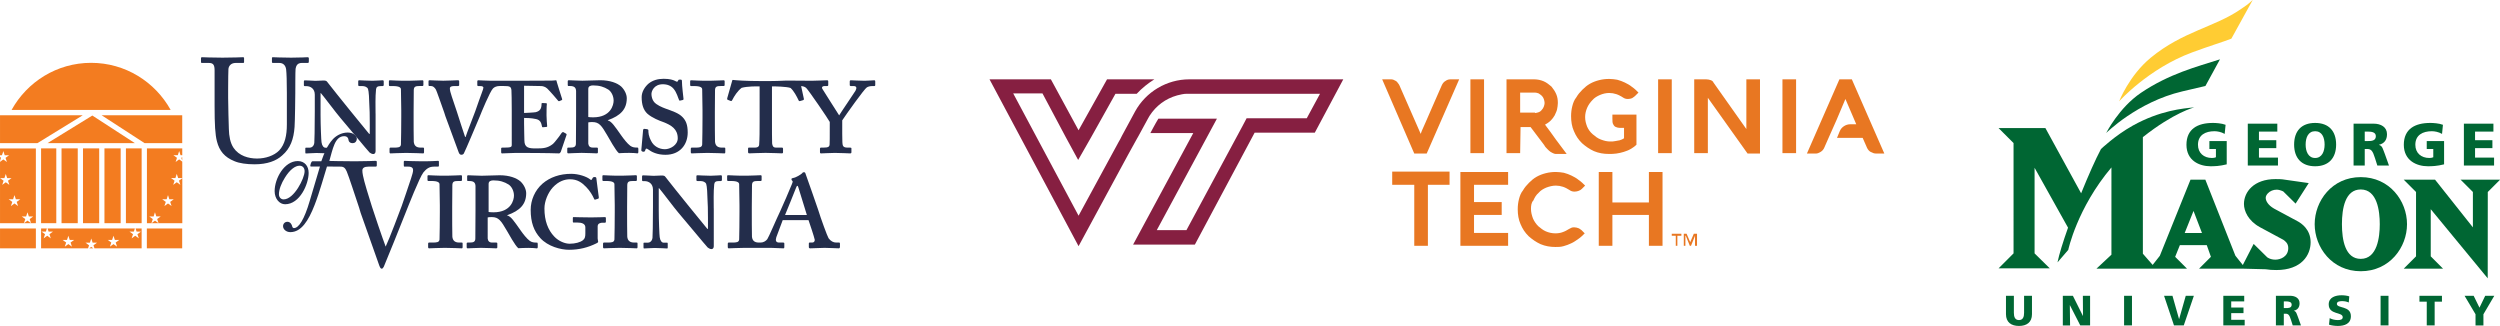 <?xml version="1.0" encoding="UTF-8" standalone="no"?>
<svg
   xml:space="preserve"
   height="81.261"
   viewBox="0 0 623.303 81.263"
   width="623.303"
   version="1.1"
   id="svg23"
   sodipodi:docname="schools.svg"
   inkscape:version="1.4.2 (f4327f4, 2025-05-13)"
   xmlns:inkscape="http://www.inkscape.org/namespaces/inkscape"
   xmlns:sodipodi="http://sodipodi.sourceforge.net/DTD/sodipodi-0.dtd"
   xmlns="http://www.w3.org/2000/svg"
   xmlns:svg="http://www.w3.org/2000/svg"><defs
     id="defs23" /><sodipodi:namedview
     id="namedview23"
     pagecolor="#ffffff"
     bordercolor="#000000"
     borderopacity="0.25"
     inkscape:showpageshadow="2"
     inkscape:pageopacity="0.0"
     inkscape:pagecheckerboard="0"
     inkscape:deskcolor="#d1d1d1"
     inkscape:zoom="0.72433118"
     inkscape:cx="420.38781"
     inkscape:cy="-100.09234"
     inkscape:window-width="1920"
     inkscape:window-height="1001"
     inkscape:window-x="-7"
     inkscape:window-y="-7"
     inkscape:window-maximized="1"
     inkscape:current-layer="svg23" /><g
     transform="matrix(0.521,0,0,-0.521,522.957,65.293)"
     id="g23"><g
       transform="matrix(1.666,0,0,1.666,-48.388,-31.529)"
       id="g22"><path
         d="m 104.66,43.271 c -8.283,0 -13.232,-6.872 -13.232,-13.515 0,-6.644 4.949,-13.517 13.232,-13.517 8.32,0 13.292,6.873 13.292,13.517 0,6.643 -4.972,13.515 -13.292,13.515 z m 5.465,-13.515 c 0,-3.722 -0.71,-9.966 -5.465,-9.966 -4.467,0 -5.404,5.42 -5.404,9.966 0,4.548 0.937,9.969 5.404,9.969 4.755,0 5.465,-6.246 5.465,-9.969"
         fill="#006633"
         id="path1" /><path
         d="m 144.42,42.54 h -11.086 l 3.54,-3.539 v -10.16 c -0.387,0.488 -10.872,13.699 -10.872,13.699 h -8.998 c 0,0 3.472,-3.474 3.537,-3.539 V 20.512 c -0.064,-0.065 -3.537,-3.541 -3.537,-3.541 h 11.3 c 0,0 -3.474,3.476 -3.538,3.541 V 34.06 c 0.388,-0.471 16.368,-19.86 16.368,-19.86 0,0 0.019,24.708 0.019,24.801 0.065,0.064 3.538,3.539 3.538,3.539 h -0.271"
         fill="#006633"
         id="path2" /><path
         d="m 67.496,83.041 6.139,11.124 C 72.176,92.798 71.442,92.368 70.088,91.439 62.666,86.344 53.531,85.132 44.353,77.582 38.126,72.459 35.252,65.034 35.252,65.034 c 0,0 8.357,9.387 20.995,14.069 5.098,1.889 8.653,2.926 11.249,3.938"
         fill="#ffcc33"
         id="path3" /><g
         fill="#006633"
         id="g21"><path
           d="M 64.223,77.105 C 57.571,74.984 49.648,72.965 41.53,67.487 35.207,63.22 31.535,55.94 31.535,55.94 c 0,0 8.915,8.916 21.875,11.959 2.608,0.612 4.797,1.123 6.631,1.549 l 4.182,7.657"
           id="path4" /><path
           d="m 86.429,30.644 -6.703,3.604 c -1.741,1.011 -2.362,2.241 -2.362,3.055 -0.023,0.387 0.209,0.887 0.609,1.312 0.629,0.67 1.556,1.054 2.546,1.054 0.519,0 1.13,-0.162 1.868,-0.497 0,-0.01 3.461,-3.412 3.461,-3.412 l 0.098,-0.098 3.77,5.895 -6.871,0.981 c -0.909,0.17 -1.965,0.17 -2.665,0.17 -6.229,0 -9.067,-3.708 -9.067,-7.152 0,-2.018 1.214,-4.834 4.62,-6.686 10e-4,0 6.704,-3.607 6.704,-3.607 0.584,-0.425 1.404,-1.019 1.404,-2.378 0,-2.438 -2.223,-3.324 -3.717,-3.324 -0.87,0 -1.644,0.222 -2.302,0.658 0,0.003 -3.813,3.76 -3.813,3.76 l -0.11,0.108 -3.113,-6.064 -2.135,2.678 c 0,0.014 -8.6,21.767 -8.6,21.767 L 60.023,42.54 H 55.761 L 46.948,20.674 c -0.003,0.001 -1.242,-1.576 -2.062,-2.619 l -2.809,3.219 V 54.759 C 51.037,61.86 56.829,63.301 56.815,63.3 53.63,63.012 46.978,62.413 39.2,58.08 34.082,55.23 30.043,51.333 30.043,51.333 l -0.009,-0.026 -0.006,0.007 C 28.51,48.463 26.403,43.72 24.341,38.624 L 14.08,57.356 H 0.629 l 4.3,-4.303 V 21.367 l -4.3,-4.301 H 15.341 L 10.97,21.367 V 45.95 l 9.612,-17.2 C 19.148,24.708 18.02,21.097 17.55,18.776 l 3.092,3.592 c 0,0 2.51,11.955 12.403,23.688 V 20.987 l -4.302,-4.014 h 15.294 l -10e-4,-0.002 h 10.722 c 0,0 -3.305,3.305 -3.407,3.406 0.052,0.13 1.297,3.222 1.351,3.354 h 7.73 c 0.049,-0.14 1.144,-3.225 1.189,-3.351 -0.097,-0.098 -3.408,-3.409 -3.408,-3.409 h 12.74 c 1.787,-0.046 6.401,-0.165 6.406,-0.166 0.915,-0.152 1.911,-0.226 3.044,-0.226 7.278,0 9.859,4.308 9.859,7.997 0,3.691 -2.681,5.473 -3.833,6.068 z m -32.34,-3.42 c 0.113,0.283 2.344,5.855 2.536,6.336 0.186,-0.483 2.32,-6.056 2.428,-6.336 h -4.964"
           id="path5" /><path
           d="m 66.164,46.941 c -2.035,-0.517 -3.551,-0.551 -4.655,-0.551 -3.206,0 -6.912,1.62 -6.912,6.171 0,4.534 3.189,6.275 7.602,6.275 0.793,0 2.465,-0.086 3.637,-0.534 l -0.258,-2.62 c -1,0.586 -2.172,0.775 -2.931,0.775 -2.603,0 -4.741,-1.086 -4.741,-3.896 0,-2.361 1.673,-3.792 4.017,-3.792 0.431,0 0.845,0.069 1.138,0.207 v 2.378 h -1.879 v 2.276 h 4.982 v -6.689"
           id="path6" /><path
           d="m 72.214,58.629 h 8.481 v -2.275 h -5.274 v -2.482 h 4.981 v -2.276 h -4.981 v -2.724 h 5.465 v -2.275 h -8.672 v 12.032"
           id="path7" /><path
           d="m 91.556,58.836 c 3.965,0 6.033,-2.361 6.033,-6.223 0,-3.827 -2.103,-6.223 -6.033,-6.223 -3.931,0 -6.033,2.396 -6.033,6.223 0,3.862 2.068,6.223 6.033,6.223 z m 0,-10.067 c 1.948,0 2.723,1.861 2.723,3.844 0,2.086 -0.775,3.844 -2.723,3.844 -1.949,0 -2.724,-1.758 -2.724,-3.844 0,-1.983 0.775,-3.844 2.724,-3.844"
           id="path8" /><path
           d="m 102.6,58.629 h 5.724 c 2.138,0 3.878,-0.965 3.878,-3.034 0,-1.603 -0.758,-2.672 -2.309,-3.034 v -0.034 c 1.034,-0.276 1.103,-1.19 1.707,-2.655 l 1.171,-3.275 h -3.344 l -0.69,2.172 c -0.654,2.068 -1.068,2.585 -2.258,2.585 h -0.672 V 46.597 H 102.6 Z m 3.207,-4.999 h 0.844 c 1.035,0 2.345,0.035 2.345,1.396 0,1.121 -1.12,1.328 -2.345,1.328 h -0.844 V 53.63"
           id="path9" /><path
           d="m 128.6,46.941 c -2.035,-0.517 -3.552,-0.551 -4.656,-0.551 -3.206,0 -6.912,1.62 -6.912,6.171 0,4.534 3.19,6.275 7.603,6.275 0.793,0 2.465,-0.086 3.636,-0.534 l -0.258,-2.62 c -0.999,0.586 -2.172,0.775 -2.931,0.775 -2.603,0 -4.74,-1.086 -4.74,-3.896 0,-2.361 1.672,-3.792 4.016,-3.792 0.431,0 0.845,0.069 1.138,0.207 v 2.378 h -1.879 v 2.276 h 4.983 v -6.689"
           id="path10" /><path
           d="m 134.29,58.629 h 8.481 v -2.275 h -5.275 v -2.482 h 4.983 v -2.276 h -4.983 v -2.724 h 5.465 v -2.275 h -8.671 v 12.032"
           id="path11" /><path
           d="m 10.222,3.903 c 0,-2.331 -1.513,-3.38 -3.734,-3.38 -2.221,0 -3.734,1.049 -3.734,3.38 v 5.284 h 2.27 V 4.281 c 0,-1.122 0.305,-2.074 1.464,-2.074 1.16,0 1.465,0.952 1.465,2.074 v 4.906 h 2.269 V 3.903"
           id="path12" /><path
           d="m 19.082,9.187 h 2.892 l 2.879,-5.784 h 0.024 l -0.036,5.784 h 2.075 V 0.669 H 24.097 L 21.119,6.49 h -0.024 l 0.073,-5.821 h -2.086 v 8.518"
           id="path13" /><path
           d="m 36.678,9.187 h 2.27 V 0.669 h -2.27 z"
           id="path14" /><path
           d="m 48.161,9.187 h 2.416 L 52.468,2.5 h 0.025 l 1.904,6.687 h 2.33 L 53.823,0.669 h -2.807 l -2.855,8.518"
           id="path15" /><path
           d="m 65.184,9.187 h 6.004 V 7.576 H 67.453 V 5.819 H 70.98 V 4.208 H 67.453 V 2.28 h 3.868 V 0.669 h -6.137 v 8.518"
           id="path16" /><path
           d="m 80.291,9.187 h 4.051 c 1.514,0 2.746,-0.684 2.746,-2.148 0,-1.135 -0.537,-1.891 -1.636,-2.147 V 4.867 C 86.185,4.672 86.233,4.025 86.66,2.988 L 87.49,0.669 H 85.123 L 84.635,2.207 C 84.171,3.671 83.878,4.038 83.036,4.038 H 82.561 V 0.669 h -2.27 z m 2.27,-3.539 h 0.597 c 0.733,0 1.659,0.024 1.659,0.989 0,0.793 -0.793,0.939 -1.659,0.939 H 82.561 V 5.648"
           id="path17" /><path
           d="m 95.739,2.769 c 0.586,-0.318 1.404,-0.562 2.343,-0.562 0.72,0 1.403,0.147 1.403,0.83 0,1.586 -4.026,0.586 -4.026,3.685 0,2.05 2.001,2.612 3.709,2.612 0.818,0 1.623,-0.123 2.197,-0.318 l -0.146,-1.757 c -0.586,0.268 -1.245,0.39 -1.892,0.39 -0.574,0 -1.525,-0.048 -1.525,-0.793 0,-1.378 4.026,-0.451 4.026,-3.526 0,-2.209 -1.854,-2.807 -3.746,-2.807 -0.793,0 -1.781,0.122 -2.538,0.366 l 0.195,1.88"
           id="path18" /><path
           d="m 110.36,9.187 h 2.27 V 0.669 h -2.27 z"
           id="path19" /><path
           d="m 123.62,7.503 h -2.1 v 1.684 h 6.468 V 7.503 H 125.89 V 0.669 h -2.27 v 6.834"
           id="path20" /><path
           d="m 137.63,3.879 -3.149,5.308 h 2.612 l 1.672,-3.417 1.647,3.417 h 2.611 l -3.124,-5.308 v -3.21 h -2.269 v 3.21"
           id="path21" /></g></g></g><g
     id="g2"
     transform="matrix(1,0,0,1,-0.004,14.266)">
	<g
   id="XMLID_1_">
		<rect
   id="XMLID_2_"
   x="31.39"
   y="22.73"
   class="st0"
   width="3.92"
   height="18.65"
   style="fill:#f37c20" />
		<rect
   id="XMLID_3_"
   x="10.24"
   y="22.73"
   class="st0"
   width="3.79"
   height="18.65"
   style="fill:#f37c20" />
		<rect
   id="XMLID_4_"
   x="15.34"
   y="22.73"
   class="st0"
   width="4.04"
   height="18.65"
   style="fill:#f37c20" />
		<rect
   id="XMLID_5_"
   x="20.69"
   y="22.73"
   class="st0"
   width="4.04"
   height="18.65"
   style="fill:#f37c20" />
		<rect
   id="XMLID_6_"
   x="26.04"
   y="22.73"
   class="st0"
   width="4.04"
   height="18.65"
   style="fill:#f37c20" />
		<polygon
   id="XMLID_7_"
   class="st0"
   points="23.02,14.54 33.62,21.42 11.84,21.42 "
   style="fill:#f37c20" />
		<polygon
   id="XMLID_8_"
   class="st0"
   points="0,14.47 20.63,14.47 9.33,21.42 0,21.42 "
   style="fill:#f37c20" />
		<polygon
   id="XMLID_9_"
   class="st0"
   points="45.43,21.42 36.04,21.42 25.33,14.47 45.43,14.47 "
   style="fill:#f37c20" />
		<path
   id="XMLID_10_"
   class="st0"
   d="M 42.55,13.15 H 2.88 C 6.76,6.14 14.19,1.4 22.71,1.4 c 8.53,0 15.95,4.74 19.84,11.75 z"
   style="fill:#f37c20" />
		<path
   id="XMLID_11_"
   class="st1"
   d="M 3.06,36.07 2.72,37.11 3.61,36.46 4.5,37.11 4.16,36.07 5.05,35.42 H 3.95 L 3.6,34.38 3.26,35.42 H 2.16 Z M 0,30.14 0.89,30.79 0.55,31.83 1.44,31.18 2.33,31.83 1.99,30.79 2.88,30.14 H 1.78 L 1.44,29.1 1.1,30.14 Z M 8.94,41.38 H 7.74 L 7.4,40.35 8.29,39.7 H 7.19 L 6.85,38.66 6.51,39.7 H 5.41 L 6.3,40.35 5.96,41.39 H 0 V 30.14 26.09 L 0.83,25.48 1.72,26.13 1.38,25.09 2.27,24.44 H 1.17 L 0.83,23.4 0.68,23.88 0.47,24.45 H 0 v -1.7 h 8.94 z m -1.21,0 H 5.97 L 6.85,40.74 Z M 0,25.95 v -1.08 l 0.26,0.19 -0.19,0.58 z"
   style="clip-rule:evenodd;fill:#f37c20;fill-rule:evenodd" />
		<rect
   id="XMLID_17_"
   y="42.7"
   class="st1"
   width="8.94"
   height="4.95"
   x="0"
   style="clip-rule:evenodd;fill:#f37c20;fill-rule:evenodd" />
		<rect
   id="XMLID_18_"
   x="36.61"
   y="42.7"
   class="st1"
   width="8.81"
   height="4.95"
   style="clip-rule:evenodd;fill:#f37c20;fill-rule:evenodd" />
		<path
   id="XMLID_19_"
   class="st1"
   d="m 28.84,46.2 0.89,-0.65 h -1.1 l -0.34,-1.04 -0.34,1.04 h -1.1 l 0.89,0.65 -0.34,1.04 0.89,-0.65 0.89,0.65 z m -6.64,0.69 -0.25,0.76 H 10.24 V 42.7 h 1.44 l -0.25,0.77 h -1.1 l 0.89,0.65 -0.34,1.04 0.89,-0.65 0.89,0.65 -0.34,-1.04 0.89,-0.65 h -1.1 L 11.86,42.7 h 21.76 l -0.25,0.77 h -1.1 l 0.89,0.65 -0.34,1.04 0.89,-0.65 0.89,0.65 -0.34,-1.04 0.89,-0.65 h -1.1 L 33.8,42.7 h 1.51 v 4.95 H 23.55 l -0.25,-0.76 0.89,-0.65 h -1.1 l -0.34,-1.04 -0.34,1.04 h -1.1 z m -5.71,-0.69 -0.34,1.04 0.89,-0.65 0.89,0.65 -0.34,-1.04 0.89,-0.65 h -1.1 l -0.34,-1.04 -0.34,1.04 h -1.1 z m 6.76,1.45 h -1.01 l 0.5,-0.36 z"
   style="clip-rule:evenodd;fill:#f37c20;fill-rule:evenodd" />
		<path
   id="XMLID_24_"
   class="st1"
   d="m 42.43,36.07 0.89,-0.65 h -1.1 l -0.34,-1.04 -0.34,1.04 h -1.1 l 0.89,0.65 -0.34,1.04 0.89,-0.65 0.89,0.65 z m -2.91,5.31 -0.34,-1.04 0.89,-0.65 h -1.1 L 38.63,38.65 38.3,39.7 h -1.1 l 0.89,0.65 -0.34,1.04 0.89,-0.64 z m 5.91,0 h -5.9 -1.76 -1.14 V 22.73 h 8.81 v 1.7 h -0.43 l -0.34,-1.04 -0.34,1.04 h -1.1 l 0.89,0.65 -0.34,1.04 0.89,-0.65 0.77,0.56 v 4.1 h -1.03 l -0.34,-1.04 -0.34,1.04 h -1.1 l 0.89,0.65 -0.34,1.04 0.89,-0.65 0.89,0.65 -0.34,-1.04 0.83,-0.6 v 11.2 z m 0,-16.46 v 0.86 L 45.2,25.09 Z"
   style="clip-rule:evenodd;fill:#f37c20;fill-rule:evenodd" />
	</g>
	<g
   id="g1">
		<path
   id="XMLID_132_"
   class="st2"
   d="m 63.43,26.7 c 3.2,0 5.44,-0.85 6.92,-2.21 2.06,-1.77 2.87,-4.08 3.09,-7.1 0.11,-1.43 0.18,-7.87 0.18,-8.39 0,-0.51 0,-5.74 0.07,-6.11 0.11,-0.44 0.22,-1.47 1.58,-1.47 h 1.51 C 76.96,1.42 77,1.27 77,1.05 V 0.26 C 77,0.15 76.96,0 76.63,0 76.3,0 75.12,0.11 72.58,0.11 70.12,0.11 68.43,0 68.06,0 67.84,0 67.8,0.07 67.8,0.26 v 0.88 c 0,0.18 0.04,0.29 0.26,0.29 h 1.62 c 0.96,0 1.54,0.66 1.66,1.62 0.11,0.92 0.18,3.05 0.18,5.85 v 7.87 c 0,2.72 -0.48,4.93 -1.91,6.47 -1.29,1.32 -3.42,2.02 -5.52,2.02 -2.13,0 -4.49,-0.66 -5.85,-2.65 -0.85,-1.25 -1.14,-2.98 -1.18,-4.67 -0.04,-1.18 -0.18,-5.85 -0.18,-7.8 V 7.72 c 0,-1.88 0.04,-4.45 0.07,-4.78 0.07,-0.81 0.7,-1.51 1.77,-1.51 h 1.84 c 0.26,0 0.29,-0.07 0.29,-0.26 V 0.22 C 60.85,0.07 60.81,0 60.52,0 60.12,0 58.35,0.11 55.48,0.11 52.61,0.11 50.81,0 50.44,0 50.15,0 50.11,0.07 50.11,0.29 V 1.1 c 0,0.26 0.04,0.33 0.26,0.33 h 1.73 c 1.14,0 1.4,0.59 1.4,1.88 v 8.75 c 0,4.82 0.15,7.28 0.59,8.94 0.59,2.32 1.88,3.94 4.38,4.93 1.21,0.52 3.04,0.77 4.96,0.77 z"
   style="clip-rule:evenodd;fill:#232d4b;fill-rule:evenodd" />
		<path
   id="XMLID_131_"
   class="st2"
   d="m 93.63,14.02 c 0,-1.64 -0.08,-4.16 0.12,-5.99 0.08,-0.56 0.28,-0.84 1.28,-0.84 h 0.4 c 0.16,0 0.24,-0.12 0.24,-0.28 V 6.07 c 0,-0.24 -0.08,-0.32 -0.28,-0.32 -0.28,0 -1.68,0.12 -2.52,0.12 -1.28,0 -3,-0.12 -3.28,-0.12 -0.2,0 -0.28,0.08 -0.28,0.2 v 0.96 c 0,0.2 0.08,0.28 0.28,0.28 h 0.68 c 0.68,0 1.28,0.24 1.48,0.72 0.2,0.48 0.32,2.8 0.32,3.76 0.08,1.28 0.12,2.52 0.12,4.8 v 2.64 h -0.16 c -0.48,-0.52 -4.2,-5.2 -4.92,-6.03 -0.84,-1 -5.44,-6.79 -5.55,-6.95 -0.16,-0.24 -0.4,-0.32 -0.96,-0.32 -0.48,0 -1.32,0.08 -1.96,0.08 -0.44,0 -1.08,-0.04 -1.6,-0.08 -0.52,0 -0.96,-0.04 -1.04,-0.04 -0.16,0 -0.24,0.12 -0.24,0.24 v 0.96 c 0,0.16 0.08,0.24 0.24,0.24 h 0.36 c 1.12,0 2.12,0.68 2.12,2.12 v 4.2 c 0,4.52 -0.08,7.35 -0.12,7.83 -0.12,0.92 -0.76,1.2 -1.16,1.2 h -0.92 c -0.12,0 -0.16,0.04 -0.16,0.12 v 1.04 c 0,0.2 0.04,0.28 0.12,0.28 0.32,0 2.12,-0.12 2.68,-0.12 1.16,0 2.76,0.12 3.04,0.12 0.2,0 0.2,-0.08 0.2,-0.24 V 22.8 c 0,-0.16 0,-0.24 -0.2,-0.24 h -0.84 c -0.4,0 -0.84,-0.44 -0.96,-1.36 -0.08,-0.36 -0.24,-4.36 -0.24,-6.75 V 8.95 H 80 c 0.64,0.72 3.88,5.04 4.84,6.15 0.44,0.52 2.16,2.56 4,4.76 1.64,1.96 3,3.6 3.28,3.88 0.16,0.12 0.56,0.4 0.92,0.4 0.48,0 0.6,-0.4 0.6,-0.76 v -9.36 z"
   style="clip-rule:evenodd;fill:#232d4b;fill-rule:evenodd" />
		<path
   id="XMLID_130_"
   class="st2"
   d="m 103.12,13.62 c 0,-0.28 0.04,-5.04 0.04,-5.44 0.04,-0.84 0.4,-1 1.48,-1 h 0.68 c 0.2,0 0.24,-0.12 0.24,-0.28 V 5.95 c 0,-0.12 -0.08,-0.2 -0.24,-0.2 -0.32,0 -2.36,0.12 -3.52,0.12 -1.88,0.04 -4.36,-0.12 -4.6,-0.12 -0.16,0 -0.24,0.08 -0.24,0.24 v 0.92 c 0,0.16 0.04,0.28 0.24,0.28 h 0.72 c 1.68,0 2.04,0.4 2.04,0.84 0,0.56 0.08,4.56 0.08,5.2 v 1.76 c 0,1.36 -0.04,6.43 -0.08,6.79 -0.08,0.72 -0.72,0.76 -1.72,0.76 h -0.88 c -0.16,0 -0.24,0.12 -0.24,0.24 v 0.88 c 0,0.2 0.08,0.32 0.24,0.32 0.24,0 2.56,-0.12 3.92,-0.12 1.8,0 3.88,0.12 4.2,0.12 0.2,0 0.24,-0.12 0.24,-0.28 v -0.96 c 0,-0.12 -0.04,-0.2 -0.24,-0.2 h -0.6 c -1.16,0 -1.64,-0.56 -1.72,-1.48 -0.04,-0.6 -0.04,-5.2 -0.04,-5.44 z"
   style="clip-rule:evenodd;fill:#232d4b;fill-rule:evenodd" />
		<path
   id="XMLID_127_"
   class="st2"
   d="m 143.63,14.74 c -0.04,2.44 0,4.8 -0.04,6.75 0,0.88 -0.48,1.04 -1.44,1.04 h -0.48 c -0.16,0 -0.24,0.08 -0.24,0.2 v 0.92 c 0,0.2 0.08,0.32 0.24,0.32 0.28,0 2.32,-0.12 3.32,-0.12 1.32,0 3.48,0.12 3.76,0.12 0.24,0 0.32,-0.08 0.32,-0.28 v -0.96 c 0,-0.12 -0.08,-0.2 -0.24,-0.2 h -1.04 c -0.8,0 -1.04,-0.44 -1.12,-1 v -4.32 -0.96 c 0.28,-0.08 0.64,-0.08 1.04,-0.08 1.68,0 2.28,0.88 3.72,3.36 0.36,0.6 2.12,3.84 2.88,4.4 0.68,-0.04 1.64,-0.08 2.56,-0.08 0.4,0 0.88,0.04 1.24,0.04 0.4,0.04 0.72,0.08 0.8,0.08 0.16,0 0.24,-0.12 0.24,-0.28 v -0.8 c 0,-0.24 -0.04,-0.36 -0.2,-0.36 -0.72,0 -1.24,-0.04 -1.8,-0.44 -0.76,-0.56 -1.68,-1.76 -2.24,-2.56 -1.64,-2.32 -2.44,-3.56 -3.36,-3.76 V 15.7 c 3.16,-1.12 4.72,-2.72 4.72,-5.48 0,-0.92 -0.52,-2.08 -1.4,-2.92 -1,-0.88 -2.8,-1.56 -5.2,-1.56 -0.52,0 -4,0.12 -4.48,0.12 -0.72,0 -3.2,-0.12 -3.4,-0.12 -0.16,0 -0.24,0.08 -0.24,0.2 V 6.9 c 0,0.16 0.04,0.28 0.16,0.28 h 0.4 c 1.12,0 1.48,0.44 1.52,1.24 v 3.84 z m 3.04,-6.83 c 0,-0.72 0.6,-0.88 1.2,-0.88 1.6,0 2.72,0.36 3.8,1.04 0.72,0.48 1.32,1.56 1.32,2.76 0,1.04 -0.68,4.16 -5.12,4.16 -0.52,0 -0.92,-0.04 -1.2,-0.08 z"
   style="clip-rule:evenodd;fill:#232d4b;fill-rule:evenodd" />
		<path
   id="XMLID_126_"
   class="st2"
   d="m 165.91,24.33 c 3.64,0 5.55,-2.56 5.55,-5.55 0,-2 -0.48,-3 -1.28,-3.84 -1,-1.04 -2.48,-1.48 -4.32,-2.16 -0.76,-0.28 -2.2,-0.88 -2.8,-1.64 -0.44,-0.52 -0.64,-1.36 -0.64,-1.96 0,-0.72 0.64,-2.44 2.84,-2.44 1.16,0 2.04,0.4 2.64,1.08 0.84,0.96 1.16,2.36 1.4,2.84 0.04,0.12 0.12,0.2 0.24,0.16 l 0.72,-0.16 c 0.12,-0.04 0.16,-0.12 0.16,-0.24 -0.04,-0.56 -0.4,-3.16 -0.4,-4.48 0,-0.2 -0.04,-0.36 -0.36,-0.36 -0.32,0 -0.44,0 -0.52,0.12 l -0.16,0.28 c -0.08,0.2 -0.28,0.16 -0.68,-0.08 -0.48,-0.24 -1.32,-0.52 -2.84,-0.52 -1.44,0 -2.72,0.36 -3.76,1.2 -0.88,0.76 -1.72,2 -1.72,3.36 0,1.96 0.48,3.24 1.4,4.12 1.2,1.08 3.12,1.8 3.92,2.08 2.12,0.8 3.68,1.8 3.68,4.08 0,1.72 -1.92,2.72 -3.2,2.72 -1.48,0 -2.8,-0.8 -3.4,-2 -0.72,-1.32 -0.72,-2.16 -0.72,-2.72 0,-0.16 -0.16,-0.24 -0.32,-0.28 l -0.72,-0.08 c -0.16,0 -0.24,0.12 -0.28,0.28 -0.04,0.64 -0.32,3.84 -0.44,4.96 -0.04,0.2 0.08,0.36 0.32,0.44 0.32,0.08 0.52,0 0.6,-0.2 l 0.12,-0.32 c 0.08,-0.32 0.32,-0.28 0.6,-0.08 0.93,0.71 2.33,1.39 4.37,1.39 z"
   style="clip-rule:evenodd;fill:#232d4b;fill-rule:evenodd" />
		<path
   id="XMLID_125_"
   class="st2"
   d="m 178.23,13.62 c 0,-0.28 0.04,-5.04 0.04,-5.44 0.04,-0.84 0.4,-1 1.48,-1 h 0.68 c 0.2,0 0.24,-0.12 0.24,-0.28 V 5.95 c 0,-0.12 -0.08,-0.2 -0.24,-0.2 -0.32,0 -2.36,0.12 -3.52,0.12 -1.88,0.04 -4.36,-0.12 -4.6,-0.12 -0.16,0 -0.24,0.08 -0.24,0.24 v 0.92 c 0,0.16 0.04,0.28 0.24,0.28 h 0.72 c 1.68,0 2.04,0.4 2.04,0.84 0,0.56 0.08,4.56 0.08,5.2 v 1.76 c 0,1.36 -0.04,6.43 -0.08,6.79 -0.08,0.72 -0.72,0.76 -1.72,0.76 h -0.88 c -0.16,0 -0.24,0.12 -0.24,0.24 v 0.88 c 0,0.2 0.08,0.32 0.24,0.32 0.24,0 2.56,-0.12 3.92,-0.12 1.8,0 3.88,0.12 4.2,0.12 0.2,0 0.24,-0.12 0.24,-0.28 v -0.96 c 0,-0.12 -0.04,-0.2 -0.24,-0.2 h -0.6 c -1.16,0 -1.64,-0.56 -1.72,-1.48 -0.04,-0.6 -0.04,-5.2 -0.04,-5.44 z"
   style="clip-rule:evenodd;fill:#232d4b;fill-rule:evenodd" />
		<path
   id="XMLID_122_"
   class="st2"
   d="m 71.08,36.66 c 3.67,0 5.87,-5.03 5.87,-7.81 0,-1.72 -1.01,-2.96 -2.71,-2.96 -3.36,0 -5.77,4.32 -5.77,7.51 0.01,1.92 1.22,3.26 2.61,3.26 z M 70.7,35.45 c -0.61,0 -1.16,-0.48 -1.16,-1.29 0,-1.19 0.61,-2.73 1.47,-4.1 1.26,-2.05 2.6,-3.01 3.67,-3.01 0.83,0 1.29,0.63 1.26,1.42 0,1.67 -2.61,6.98 -5.24,6.98 z"
   style="clip-rule:evenodd;fill:#232d4b;fill-rule:evenodd" />
		<path
   id="XMLID_121_"
   class="st2"
   d="m 112.74,37.3 c 0,-0.28 0.04,-5.04 0.04,-5.44 0.04,-0.84 0.4,-1 1.48,-1 h 0.68 c 0.2,0 0.24,-0.12 0.24,-0.28 v -0.96 c 0,-0.12 -0.08,-0.2 -0.24,-0.2 -0.32,0 -2.36,0.12 -3.52,0.12 -1.88,0.04 -4.36,-0.12 -4.6,-0.12 -0.16,0 -0.24,0.08 -0.24,0.24 v 0.92 c 0,0.16 0.04,0.28 0.24,0.28 h 0.72 c 1.68,0 2.04,0.4 2.04,0.84 0,0.56 0.08,4.56 0.08,5.2 v 1.76 c 0,1.36 -0.04,6.43 -0.08,6.79 -0.08,0.72 -0.72,0.76 -1.72,0.76 h -0.88 c -0.16,0 -0.24,0.12 -0.24,0.24 v 0.88 c 0,0.2 0.08,0.32 0.24,0.32 0.24,0 2.56,-0.12 3.92,-0.12 1.8,0 3.88,0.12 4.2,0.12 0.2,0 0.24,-0.12 0.24,-0.28 v -0.96 c 0,-0.12 -0.04,-0.2 -0.24,-0.2 h -0.6 c -1.16,0 -1.64,-0.56 -1.72,-1.48 -0.04,-0.6 -0.04,-5.2 -0.04,-5.43 z"
   style="clip-rule:evenodd;fill:#232d4b;fill-rule:evenodd" />
		<path
   id="XMLID_115_"
   class="st2"
   d="m 118.55,38.42 c -0.04,2.44 0,4.8 -0.04,6.75 0,0.88 -0.48,1.04 -1.44,1.04 h -0.48 c -0.16,0 -0.24,0.08 -0.24,0.2 v 0.92 c 0,0.2 0.08,0.32 0.24,0.32 0.28,0 2.32,-0.12 3.32,-0.12 1.32,0 3.48,0.12 3.76,0.12 0.24,0 0.32,-0.08 0.32,-0.28 v -0.96 c 0,-0.12 -0.08,-0.2 -0.24,-0.2 h -1.04 c -0.8,0 -1.04,-0.44 -1.12,-1 V 40.9 39.94 c 0.28,-0.08 0.64,-0.08 1.04,-0.08 1.68,0 2.28,0.88 3.72,3.36 0.36,0.6 2.12,3.84 2.88,4.4 0.68,-0.04 1.64,-0.08 2.56,-0.08 0.4,0 0.88,0.04 1.24,0.04 0.4,0.04 0.72,0.08 0.8,0.08 0.16,0 0.24,-0.12 0.24,-0.28 v -0.8 c 0,-0.24 -0.04,-0.36 -0.2,-0.36 -0.72,0 -1.24,-0.04 -1.8,-0.44 -0.76,-0.56 -1.68,-1.76 -2.24,-2.56 -1.64,-2.32 -2.44,-3.56 -3.36,-3.76 v -0.08 c 3.16,-1.12 4.72,-2.72 4.72,-5.47 0,-0.92 -0.52,-2.08 -1.4,-2.92 -1,-0.88 -2.8,-1.56 -5.2,-1.56 -0.52,0 -4,0.12 -4.48,0.12 -0.72,0 -3.2,-0.12 -3.4,-0.12 -0.16,0 -0.24,0.08 -0.24,0.2 v 0.96 c 0,0.16 0.04,0.28 0.16,0.28 h 0.4 c 1.12,0 1.48,0.44 1.52,1.24 v 3.84 z m 3.27,-6.83 c 0,-0.72 0.6,-0.88 1.2,-0.88 1.6,0 2.72,0.36 3.8,1.04 0.72,0.48 1.32,1.56 1.32,2.76 0,1.04 -0.68,4.16 -5.12,4.16 -0.52,0 -0.92,-0.04 -1.2,-0.08 z"
   style="clip-rule:evenodd;fill:#232d4b;fill-rule:evenodd" />
		<path
   id="XMLID_114_"
   class="st2"
   d="m 149.02,42.1 c 0,-0.68 0.76,-0.84 1.16,-0.84 h 0.68 c 0.12,0 0.2,-0.12 0.2,-0.24 v -0.96 c 0,-0.12 -0.08,-0.2 -0.24,-0.2 -0.16,0 -1.96,0.08 -3.44,0.08 -2.16,0 -4.12,-0.08 -4.36,-0.08 -0.16,0 -0.2,0.08 -0.2,0.2 v 0.96 c 0,0.12 0.04,0.2 0.2,0.2 h 0.96 c 1.04,0 1.96,0.28 1.96,1.2 v 1.48 c 0,0.8 -0.08,1.32 -0.6,1.72 -0.64,0.52 -1.92,0.88 -3.32,0.88 -1.12,0 -2.72,-0.6 -3.84,-1.8 -1.56,-1.64 -2.44,-3.92 -2.44,-6.99 0,-1.8 0.88,-3.92 2.08,-5.24 1.48,-1.6 3.04,-2.04 4.28,-2.04 1.84,0 2.96,0.8 4.04,1.92 0.96,0.96 1.64,2.2 1.92,2.84 0.12,0.32 0.2,0.36 0.32,0.32 l 0.76,-0.24 c 0.12,-0.04 0.16,-0.12 0.16,-0.32 -0.08,-0.72 -0.6,-4.44 -0.6,-4.64 0,-0.28 -0.08,-0.44 -0.44,-0.44 -0.32,0 -0.44,0.12 -0.52,0.28 l -0.2,0.36 c -0.08,0.12 -0.24,0.12 -0.56,-0.16 -0.76,-0.56 -2.64,-1.28 -4.56,-1.28 -2.84,0 -5.28,0.84 -7.15,2.44 -1.92,1.68 -2.96,4.12 -2.96,6.55 0,3.12 0.8,5.28 2.4,7.03 1.88,2.08 5.08,2.92 7.15,2.92 2.56,0 4.72,-0.56 6.83,-1.6 0.28,-0.12 0.44,-0.24 0.44,-0.44 0,-0.2 -0.12,-0.44 -0.12,-0.8 V 42.1 Z"
   style="clip-rule:evenodd;fill:#232d4b;fill-rule:evenodd" />
		<path
   id="XMLID_113_"
   class="st2"
   d="m 156.35,37.3 c 0,-0.28 0.04,-5.04 0.04,-5.44 0.04,-0.84 0.4,-1 1.48,-1 h 0.68 c 0.2,0 0.24,-0.12 0.24,-0.28 v -0.96 c 0,-0.12 -0.08,-0.2 -0.24,-0.2 -0.32,0 -2.36,0.12 -3.52,0.12 -1.88,0.04 -4.36,-0.12 -4.6,-0.12 -0.16,0 -0.24,0.08 -0.24,0.24 v 0.92 c 0,0.16 0.04,0.28 0.24,0.28 h 0.72 c 1.68,0 2.04,0.4 2.04,0.84 0,0.56 0.08,4.56 0.08,5.2 v 1.76 c 0,1.36 -0.04,6.43 -0.08,6.79 -0.08,0.72 -0.72,0.76 -1.72,0.76 h -0.88 c -0.16,0 -0.24,0.12 -0.24,0.24 v 0.88 c 0,0.2 0.08,0.32 0.24,0.32 0.24,0 2.56,-0.12 3.92,-0.12 1.8,0 3.88,0.12 4.2,0.12 0.2,0 0.24,-0.12 0.24,-0.28 v -0.96 c 0,-0.12 -0.04,-0.2 -0.24,-0.2 h -0.6 c -1.16,0 -1.64,-0.56 -1.72,-1.48 -0.04,-0.6 -0.04,-5.2 -0.04,-5.43 z"
   style="clip-rule:evenodd;fill:#232d4b;fill-rule:evenodd" />
		<path
   id="XMLID_112_"
   class="st2"
   d="m 177.95,37.7 c 0,-1.64 -0.08,-4.16 0.12,-5.99 0.08,-0.56 0.28,-0.84 1.28,-0.84 h 0.4 c 0.16,0 0.24,-0.12 0.24,-0.28 v -0.84 c 0,-0.24 -0.08,-0.32 -0.28,-0.32 -0.28,0 -1.68,0.12 -2.52,0.12 -1.28,0 -3,-0.12 -3.28,-0.12 -0.2,0 -0.28,0.08 -0.28,0.2 v 0.96 c 0,0.2 0.08,0.28 0.28,0.28 h 0.68 c 0.68,0 1.28,0.24 1.48,0.72 0.2,0.48 0.32,2.8 0.32,3.76 0.08,1.28 0.12,2.52 0.12,4.8 v 2.64 h -0.16 c -0.48,-0.52 -4.2,-5.2 -4.92,-6.03 -0.84,-1 -5.44,-6.79 -5.55,-6.95 -0.16,-0.24 -0.4,-0.32 -0.96,-0.32 -0.48,0 -1.32,0.08 -1.96,0.08 -0.44,0 -1.08,-0.04 -1.6,-0.08 -0.52,0 -0.96,-0.04 -1.04,-0.04 -0.16,0 -0.24,0.12 -0.24,0.24 v 0.96 c 0,0.16 0.08,0.24 0.24,0.24 h 0.36 c 1.12,0 2.12,0.68 2.12,2.12 v 4.2 c 0,4.52 -0.08,7.35 -0.12,7.83 -0.12,0.92 -0.76,1.2 -1.16,1.2 h -0.92 c -0.12,0 -0.16,0.04 -0.16,0.12 v 1.04 c 0,0.2 0.04,0.28 0.12,0.28 0.32,0 2.12,-0.12 2.68,-0.12 1.16,0 2.76,0.12 3.04,0.12 0.2,0 0.2,-0.08 0.2,-0.24 v -0.96 c 0,-0.16 0,-0.24 -0.2,-0.24 h -0.84 c -0.4,0 -0.84,-0.44 -0.96,-1.36 -0.08,-0.36 -0.24,-4.36 -0.24,-6.75 v -5.48 h 0.08 c 0.64,0.72 3.88,5.04 4.84,6.15 0.44,0.52 2.16,2.56 4,4.76 1.64,1.96 3,3.6 3.28,3.88 0.16,0.12 0.56,0.4 0.92,0.4 0.48,0 0.6,-0.4 0.6,-0.76 V 37.7 Z"
   style="clip-rule:evenodd;fill:#232d4b;fill-rule:evenodd" />
		<path
   id="XMLID_111_"
   class="st3"
   d="m 79.77,27.25 h -2.25 c -0.13,0 -0.19,-0.12 -0.14,-0.3 l 0.1,-0.43 c 0.05,-0.18 0.23,-0.58 0.43,-0.58 h 2.2 c 0.76,-2.18 1.49,-3.94 2.83,-5.44 0.71,-0.81 2.1,-1.72 3.74,-1.72 1.47,0 2.28,0.89 2.28,1.49 0,0.78 -0.51,1.16 -1.01,1.16 -0.81,0 -1.04,-0.46 -1.11,-1.01 -0.03,-0.25 -0.28,-0.73 -1.04,-0.73 -2.35,0 -2.86,3.34 -3.69,6.17 0,0 3.51,0.09 6.38,0.09 3.09,0 4.74,-0.11 5.08,-0.11 0.33,0 0.37,0.11 0.37,0.26 v 0.85 c 0,0.18 -0.04,0.33 -0.29,0.33 h -1.77 c -1.03,0 -1.54,0.33 -1.54,0.96 0,0.29 0.04,0.74 0.15,1.25 0.22,1.32 1.58,5.7 2.24,7.76 0.44,1.4 2.57,7.72 3.42,9.97 0.85,-1.73 3.71,-9.31 4.01,-10.15 0.37,-0.99 1.77,-5.22 2.32,-6.84 0.29,-0.92 0.51,-1.58 0.51,-2.1 0,-0.44 -0.26,-0.85 -1.18,-0.85 h -0.96 c -0.15,0 -0.18,-0.11 -0.18,-0.33 V 26.1 c 0,-0.18 0.04,-0.26 0.22,-0.26 0.33,0 2.02,0.11 4.34,0.11 2.69,0 3.6,-0.11 3.94,-0.11 0.22,0 0.26,0.07 0.26,0.26 v 0.92 c 0,0.15 -0.04,0.26 -0.26,0.26 h -0.99 c -1.21,0 -1.91,0.59 -2.61,1.43 -0.96,1.18 -3.9,8.72 -4.52,10.26 -0.44,1.21 -5.19,12.91 -5.37,13.28 -0.15,0.29 -0.33,0.48 -0.51,0.48 -0.29,0 -0.44,-0.37 -0.63,-0.85 C 93.36,48.5 90.38,40.11 89.91,38.79 l -0.37,-1.25 c -0.88,-2.61 -2.61,-7.95 -3.09,-9.05 -0.37,-0.85 -0.74,-1.21 -1.51,-1.21 l -3.42,-0.03 c -0.66,2.05 -1.82,6.38 -3.09,9.61 -1.54,3.95 -3.34,6.75 -6.04,6.75 -1.01,0 -1.82,-0.68 -1.82,-1.49 0,-0.58 0.43,-1.09 1.09,-1.09 0.73,0 1.11,0.71 1.19,1.14 0.05,0.25 0.23,0.43 0.43,0.43 1.21,0 2.58,-2.12 3.95,-6.8 z"
   style="fill:#232d4b" />
		<path
   id="XMLID_110_"
   class="st3"
   d="m 182.64,5.69 c 0.05,-0.04 0.03,-0.04 0.16,-0.02 0.62,0.07 2.89,0.28 7.28,0.28 h 1.6 c 1.31,0 2.71,-0.05 4.24,-0.12 0.77,-0.02 5.46,0.04 6.42,0.04 0.88,0 3.6,-0.12 3.88,-0.12 0.16,0 0.28,0.08 0.28,0.28 v 0.88 c 0,0.16 -0.04,0.28 -0.28,0.28 h -0.6 c -0.72,0 -0.76,0.44 -0.6,0.68 0.24,0.36 3.56,5.67 4.2,6.63 0.6,-1 3.92,-5.83 4.08,-6.15 0.32,-0.64 0.36,-1.16 -0.52,-1.16 h -0.64 c -0.2,0 -0.28,-0.12 -0.28,-0.28 V 6.03 c 0,-0.16 0.08,-0.28 0.28,-0.28 0.24,0 2.24,0.12 3.44,0.12 0.72,0 2.12,-0.12 2.36,-0.12 0.2,0 0.28,0.08 0.28,0.32 v 0.84 c 0,0.2 -0.08,0.28 -0.24,0.28 h -0.4 c -0.64,0 -1.08,0.12 -1.44,0.32 -0.6,0.32 -5.24,6.83 -6.15,8.23 v 3.36 c 0.04,1 0,2.08 0.08,2.56 0.08,0.84 0.72,0.88 1.44,0.88 H 212 c 0.2,0 0.28,0.08 0.28,0.2 v 0.96 c 0,0.16 -0.08,0.28 -0.32,0.28 -0.24,0 -2.48,-0.12 -3.8,-0.12 -0.88,0 -3.2,0.12 -3.44,0.12 -0.2,0 -0.28,-0.08 -0.28,-0.32 v -0.88 c 0,-0.12 0.08,-0.24 0.24,-0.24 h 0.6 c 1.28,0 1.52,-0.24 1.56,-0.8 0.04,-0.36 0.04,-1.8 0.04,-4.16 v -1.44 c -0.36,-0.72 -5.24,-7.87 -5.87,-8.47 -0.34,-0.34 -0.91,-0.45 -1.27,-0.47 0.24,1.08 0.56,2.5 0.69,3.19 0.04,0.16 -0.04,0.24 -0.2,0.32 l -0.68,0.2 c -0.24,0.08 -0.36,0.04 -0.44,-0.16 -0.48,-1 -1.16,-2.32 -2,-3.08 -1,-0.36 -3.92,-0.4 -4.64,-0.4 v 6.71 c 0,4.2 0,7.19 0.04,7.51 0.08,0.64 0.28,1.04 0.92,1.04 h 1.52 c 0.2,0 0.28,0.12 0.28,0.36 v 0.84 c 0,0.12 -0.08,0.24 -0.28,0.24 -0.28,0 -2.76,-0.12 -4.08,-0.12 -1.12,0 -3.72,0.12 -4.04,0.12 -0.24,0 -0.32,-0.12 -0.32,-0.36 v -0.8 c 0,-0.2 0.08,-0.28 0.24,-0.28 h 1.6 c 0.6,0 0.88,-0.32 0.92,-0.64 0.12,-1.52 0.12,-3.64 0.12,-6.03 V 7.27 c -0.76,0 -3,-0.04 -4.48,0.36 -1,0.76 -1.84,2.04 -2.36,3.08 -0.08,0.16 -0.2,0.28 -0.36,0.2 l -0.72,-0.28 c -0.2,-0.08 -0.2,-0.24 -0.16,-0.4 0.23,-0.73 0.93,-3.19 1.25,-4.4 0.02,-0.07 0.03,-0.11 0.08,-0.14 z"
   style="fill:#232d4b" />
		<path
   id="XMLID_107_"
   class="st3"
   d="m 195.73,39.34 h 5.44 c -0.16,-0.56 -2.04,-6.55 -2.12,-6.87 -0.08,-0.24 -0.12,-0.4 -0.24,-0.4 -0.12,0 -0.2,0.12 -0.32,0.44 -0.12,0.32 -2.56,6.43 -2.76,6.83 z m -8.29,-2.04 v 2 c 0,0.24 0,4.84 0.04,5.43 0.08,0.92 0.56,1.48 1.72,1.48 h 0.46 c 0.68,0 1.32,-0.4 1.64,-0.84 0.28,-0.32 2.32,-5.12 3.28,-7.11 0.28,-0.56 2.64,-5.99 2.88,-6.67 0.08,-0.24 0.32,-0.68 0.04,-0.8 -0.08,-0.08 -0.2,-0.28 -0.16,-0.4 -0.04,-0.08 0.04,-0.2 0.4,-0.28 0.76,-0.12 1.88,-0.84 2.24,-1.16 0.08,-0.16 0.24,-0.28 0.48,-0.28 0.24,0 0.32,0.16 0.4,0.44 0.56,1.6 2.6,7.31 3.12,8.91 0.6,2 2.32,6.71 2.6,7.11 0.52,0.72 1.2,1.08 1.88,1.08 h 0.76 c 0.16,0 0.2,0.12 0.2,0.24 v 0.84 c 0,0.12 -0.04,0.36 -0.28,0.36 -0.48,0 -2.6,-0.12 -3.52,-0.12 -0.76,0 -3.12,0.12 -3.64,0.12 -0.28,0 -0.32,-0.2 -0.32,-0.36 v -0.84 c 0,-0.12 0.04,-0.24 0.2,-0.24 h 0.64 c 0.48,0 0.64,-0.36 0.64,-0.68 -0.16,-0.8 -1.24,-4 -1.56,-4.92 h -6.43 c -0.16,0.48 -1.44,3.8 -1.6,4.28 -0.24,0.8 -0.12,1.32 0.72,1.32 h 1 c 0.24,0 0.28,0.12 0.28,0.28 v 0.88 c 0,0.16 -0.04,0.28 -0.24,0.28 -0.32,0 -2.44,-0.12 -3.08,-0.12 -0.5,0 -5.4,0 -6.62,0 -1.36,0 -3.68,0.12 -3.92,0.12 -0.16,0 -0.24,-0.12 -0.24,-0.32 v -0.88 c 0,-0.12 0.08,-0.24 0.24,-0.24 h 0.88 c 1,0 1.64,-0.04 1.72,-0.76 0.04,-0.36 0.08,-5.44 0.08,-6.79 V 36.9 c 0,-0.64 -0.08,-4.64 -0.08,-5.2 0,-0.44 -0.36,-0.84 -2.04,-0.84 h -0.72 c -0.2,0 -0.24,-0.12 -0.24,-0.28 v -0.92 c 0,-0.16 0.08,-0.24 0.24,-0.24 0.24,0 2.72,0.16 4.6,0.12 1.16,0 3.2,-0.12 3.52,-0.12 0.16,0 0.24,0.08 0.24,0.2 v 0.96 c 0,0.16 -0.04,0.28 -0.24,0.28 h -0.68 c -1.08,0 -1.44,0.16 -1.48,1 -0.01,0.41 -0.05,5.16 -0.05,5.44 z"
   style="fill:#232d4b" />
		<path
   id="XMLID_105_"
   class="st3"
   d="m 114.48,6.03 v 0.92 c 0,0.16 -0.12,0.24 -0.28,0.24 h -0.92 c -0.52,0 -1.12,0.08 -1.12,0.6 0,0.92 0.68,2.48 1.76,5.83 0.32,1 1.8,5.63 2.04,6.27 h 0.12 c 0.24,-0.84 2.2,-5.79 2.4,-6.39 1.52,-4.44 2.04,-5.51 2.04,-5.91 0,-0.2 -0.16,-0.4 -0.84,-0.4 h -0.44 C 119.08,7.19 119,7.11 119,6.91 V 5.99 c 0,-0.12 0.08,-0.24 0.24,-0.24 0.24,0 2.32,0.12 3.24,0.12 0.67,0 5.53,0 6.11,0 l 8.95,-0.04 c 0.4,0 0.92,-0.08 1.08,-0.08 0.08,0 0.16,0.08 0.24,0.56 0.08,0.36 1.2,3.8 1.28,4.08 0.04,0.16 0.04,0.24 -0.04,0.28 l -0.64,0.28 c -0.08,0.04 -0.24,0.04 -0.36,-0.16 -0.08,-0.12 -2,-2.36 -2.68,-3 -0.48,-0.44 -1.12,-0.6 -1.52,-0.6 l -4.24,-0.08 v 6.79 c 0.24,0 2.6,-0.12 2.92,-0.2 1.04,-0.28 1.44,-0.84 1.44,-2.08 0,-0.16 0.04,-0.2 0.2,-0.2 l 0.88,0.04 c 0.16,0 0.28,0.08 0.24,0.24 -0.08,0.36 -0.08,2.48 -0.08,2.84 0,0.88 0.12,2.12 0.16,2.64 0,0.16 -0.08,0.2 -0.2,0.2 l -0.84,0.08 c -0.12,0 -0.2,0 -0.24,-0.16 -0.2,-1 -0.44,-1.64 -1.48,-1.88 -1.2,-0.28 -2.6,-0.28 -3,-0.28 v 1.36 c 0,1.4 0.08,3.72 0.08,4.24 0,1.88 1.16,2 2.88,2 1.76,0 2.88,-0.04 4.24,-1.12 0.32,-0.24 1.72,-2.04 2.12,-2.68 0.2,-0.28 0.4,-0.32 0.52,-0.24 l 0.64,0.36 c 0.08,0.04 0.16,0.16 0.12,0.28 l -1.44,4.24 c -0.08,0.2 -0.28,0.4 -0.44,0.4 -0.28,0 -2.4,-0.12 -10.79,-0.12 -0.72,0 -2.92,0.12 -3.4,0.12 -0.2,0 -0.24,-0.12 -0.24,-0.28 v -0.92 c 0,-0.16 0.08,-0.24 0.28,-0.24 h 0.36 c 1.88,0 2,-0.16 2,-0.72 V 15.79 13.3 c 0,-2.12 -0.04,-4.72 -0.08,-5.12 -0.12,-0.84 -0.36,-1 -1.96,-1 h -0.31 -0.09 -0.55 c -0.76,0 -1.32,0.24 -1.68,0.6 -0.76,0.76 -2.92,5.99 -3.32,7.03 -0.36,0.84 -3.64,8.67 -3.96,9.19 -0.12,0.2 -0.32,0.32 -0.64,0.32 -0.32,0 -0.52,-0.28 -0.64,-0.6 -0.88,-2.36 -3,-8.15 -3.32,-9.03 l -0.28,-0.88 C 110.08,11.97 108.88,8.33 108.6,7.94 108.28,7.5 107.96,7.18 107.44,7.18 h -0.4 c -0.16,0 -0.2,-0.12 -0.2,-0.24 v -1 c 0,-0.12 0.08,-0.2 0.24,-0.2 0.2,0 2.4,0.12 3.44,0.12 0.96,0 3.4,-0.12 3.64,-0.12 0.24,0.01 0.32,0.09 0.32,0.29 z"
   style="fill:#232d4b" />
	</g>
</g><g
     id="g15"
     transform="matrix(1,0,0,1,245.307,17.781)">
	<path
   class="st0"
   d="M 51.2,2 C 45.6,2 40.4,5.1 37.7,10 l -3.3,6.1 -0.4,0.8 -0.4,0.7 v 0 L 23.6,36 7.3,5.5 h 7.3 l 5.8,10.9 3.1,5.7 3.2,-5.6 6.1,-10.9 h 5.3 C 39.4,4.2 40.9,3 42.5,2 H 30.7 L 23.6,14.7 16.7,2 H 1.4 L 23.6,43.6 36,20.7 l 2.1,-3.8 0.4,-0.7 2.4,-4.4 c 0.1,-0.2 0.3,-0.5 0.4,-0.7 1.6,-2.5 4,-4.3 6.9,-5.1 0.8,-0.2 1.6,-0.4 2.4,-0.4 0.3,0 0.5,0 0.8,0 h 32.4 l -3.3,6.1 h -15 l -1,1.9 -14,26 H 43.1 L 55.3,17 58.1,11.8 H 43.5 c -0.8,1.3 -2,3.6 -2,3.6 h 10.7 l -15,27.8 H 52.6 L 67.5,15.3 h 15 L 89.6,2 Z"
   id="path1-2"
   style="fill:#861f41" />
	<g
   id="g9">
		<path
   class="st1"
   d="m 109.2,14.8 c 0,0 1.7,-3.8 2.5,-5.7 0.8,-1.9 1.7,-3.8 2.5,-5.7 0.2,-0.4 0.5,-0.8 0.9,-1 0.4,-0.3 0.8,-0.4 1.3,-0.4 h 2.1 l -8.1,18.5 h -3.1 L 99.3,2 h 2.1 c 0.2,0 0.5,0 0.7,0.1 0.2,0.1 0.4,0.2 0.6,0.3 0.2,0.1 0.4,0.3 0.5,0.5 0.2,0.2 0.3,0.4 0.4,0.6 l 5,11.4 0.3,0.7 z"
   id="path2-7"
   style="fill:#e87722" />
		<path
   class="st1"
   d="m 124.7,20.4 h -3.4 V 2 h 3.4 z"
   id="path3-6"
   style="fill:#e87722" />
		<path
   class="st1"
   d="m 162.7,10.6 v 7.7 c -0.5,0.5 -1,0.8 -1.5,1.1 -0.5,0.3 -1.1,0.5 -1.7,0.7 -0.6,0.2 -1.2,0.3 -1.8,0.4 -0.6,0.1 -1.3,0.1 -1.9,0.1 -1.3,0 -2.5,-0.2 -3.7,-0.7 -1.1,-0.5 -2.1,-1.2 -3,-2 -0.9,-0.9 -1.5,-1.8 -2,-3 -0.5,-1.1 -0.7,-2.4 -0.7,-3.7 0,-0.9 0.1,-1.7 0.3,-2.5 0.2,-0.8 0.5,-1.6 1,-2.2 0.4,-0.7 0.9,-1.3 1.5,-1.9 0.6,-0.6 1.2,-1.1 1.9,-1.5 0.7,-0.4 1.5,-0.7 2.3,-0.9 0.8,-0.2 1.6,-0.3 2.5,-0.3 0.7,0 1.4,0.1 2,0.2 0.7,0.2 1.3,0.4 1.9,0.7 0.6,0.3 1.2,0.6 1.8,1.1 0.6,0.4 1.1,0.9 1.6,1.4 l -0.8,0.8 c -0.2,0.2 -0.5,0.4 -0.8,0.6 -0.3,0.1 -0.6,0.2 -1,0.2 -0.5,0 -0.9,-0.1 -1.3,-0.4 -0.5,-0.3 -1,-0.6 -1.6,-0.8 -0.6,-0.2 -1.2,-0.3 -1.8,-0.3 -0.8,0 -1.6,0.2 -2.3,0.5 -0.7,0.3 -1.4,0.7 -1.9,1.3 -0.5,0.5 -1,1.2 -1.3,1.9 -0.3,0.7 -0.5,1.5 -0.5,2.3 0,0.9 0.2,1.6 0.5,2.4 0.3,0.7 0.8,1.4 1.4,1.9 0.6,0.5 1.2,1 2,1.3 0.8,0.3 1.5,0.5 2.4,0.5 0.4,0 0.8,0 1.2,-0.1 0.4,-0.1 0.7,-0.1 1.1,-0.2 0.4,-0.1 0.8,-0.3 1.1,-0.5 v -2.6 c -0.4,0 -0.7,0 -1.1,0 -0.3,0 -0.7,-0.1 -0.9,-0.2 -0.3,-0.1 -0.5,-0.3 -0.7,-0.7 -0.2,-0.3 -0.2,-0.8 -0.2,-1.4 v -1 h 6 z"
   id="path4-1"
   style="fill:#e87722" />
		<path
   class="st1"
   d="m 171.5,20.4 h -3.4 V 2 h 3.4 z"
   id="path5-4"
   style="fill:#e87722" />
		<path
   class="st1"
   d="m 180.5,6.6 v 13.8 h -3.4 V 2 h 3 c 0.4,0 0.8,0.1 1.1,0.2 0.3,0.1 0.6,0.3 0.7,0.6 1.3,1.8 8.2,11.6 8.2,11.6 V 2 h 3.4 v 18.5 h -3.1 z"
   id="path6-2"
   style="fill:#e87722" />
		<path
   class="st1"
   d="m 202.5,20.4 h -3.4 V 2 h 3.4 z"
   id="path7-3"
   style="fill:#e87722" />
		<path
   class="st1"
   d="m 216.4,2 h -3.1 l -8.1,18.5 h 2.1 c 0.2,0 0.5,0 0.7,-0.1 0.2,-0.1 0.4,-0.2 0.6,-0.3 0.2,-0.1 0.4,-0.3 0.5,-0.4 0.2,-0.2 0.3,-0.4 0.4,-0.6 l 1.1,-2.5 v 0 l 2,-4.5 v 0 l 2.2,-5.2 2.7,6.3 H 216 c -1.1,0 -2.2,0.7 -2.6,1.7 l -0.7,1.7 h 6.4 l 1.1,2.5 c 0.2,0.4 0.5,0.8 0.9,1 0.4,0.2 0.8,0.4 1.3,0.4 h 2.1 z"
   id="path8-2"
   style="fill:#e87722" />
		<path
   class="st1"
   d="m 133.7,20.4 h -3.4 V 2 h 6.9 c 0.9,0 1.7,0.2 2.4,0.5 0.7,0.3 1.3,0.8 1.9,1.3 0.5,0.6 0.9,1.2 1.2,1.9 0.3,0.7 0.4,1.4 0.4,2.2 0,0.5 -0.1,1.1 -0.2,1.6 -0.1,0.5 -0.4,1 -0.6,1.5 -0.3,0.5 -0.6,0.9 -1,1.3 -0.4,0.4 -0.9,0.7 -1.4,1 0.9,1.2 1.8,2.4 2.7,3.7 0.9,1.2 1.8,2.4 2.7,3.6 h -2.6 c -0.2,0 -0.4,0 -0.6,-0.1 -0.2,-0.1 -0.5,-0.2 -0.8,-0.4 -0.3,-0.2 -0.5,-0.4 -0.8,-0.7 -0.3,-0.3 -0.6,-0.6 -0.8,-1 l -3.4,-4.5 h -2.5 z m 3.7,-10 c 0.3,0 0.6,-0.1 0.9,-0.2 0.3,-0.1 0.6,-0.3 0.8,-0.6 0.2,-0.2 0.4,-0.5 0.5,-0.8 0.1,-0.3 0.2,-0.6 0.2,-0.9 0,-0.3 -0.1,-0.7 -0.2,-1 -0.1,-0.3 -0.3,-0.6 -0.5,-0.8 -0.2,-0.2 -0.5,-0.4 -0.8,-0.6 -0.3,-0.1 -0.6,-0.2 -0.9,-0.2 h -3.7 v 5 h 3.7 z"
   id="path9-2"
   style="fill:#e87722" />
	</g>
	<g
   id="g13">
		<path
   class="st1"
   d="M 101.8,28.3 V 25 h 14.3 v 3.3 h -5.4 v 15.2 h -3.4 V 28.3 Z"
   id="path10-1"
   style="fill:#e87722" />
		<path
   class="st1"
   d="M 130.7,43.5 H 118.8 V 25.1 h 11.9 v 3.2 h -8.5 v 4.3 h 6.9 v 3.2 h -6.9 v 4.5 h 8.5 z"
   id="path11-6"
   style="fill:#e87722" />
		<path
   class="st1"
   d="m 136.4,34.3 c 0,0.8 0.2,1.6 0.5,2.4 0.3,0.7 0.8,1.4 1.3,1.9 0.6,0.5 1.2,1 1.9,1.3 0.7,0.3 1.5,0.5 2.4,0.5 0.6,0 1.3,-0.1 1.8,-0.3 0.6,-0.2 1.1,-0.5 1.6,-0.8 0.2,-0.1 0.4,-0.2 0.6,-0.3 0.2,-0.1 0.4,-0.1 0.7,-0.1 0.4,0 0.7,0.1 1,0.2 0.3,0.1 0.5,0.3 0.8,0.5 l 0.8,0.8 c -0.5,0.5 -1,1 -1.6,1.4 -0.6,0.4 -1.1,0.8 -1.8,1.1 -0.6,0.3 -1.2,0.5 -1.9,0.7 -0.7,0.2 -1.3,0.2 -2,0.2 -1.3,0 -2.5,-0.2 -3.7,-0.7 -1.1,-0.5 -2.1,-1.2 -3,-2 -0.9,-0.9 -1.5,-1.8 -2,-3 -0.5,-1.1 -0.7,-2.4 -0.7,-3.7 0,-0.9 0.1,-1.7 0.3,-2.5 0.2,-0.8 0.5,-1.6 1,-2.2 0.4,-0.7 0.9,-1.3 1.5,-1.9 0.6,-0.6 1.2,-1.1 1.9,-1.5 0.7,-0.4 1.5,-0.7 2.3,-0.9 0.8,-0.2 1.6,-0.3 2.5,-0.3 0.7,0 1.4,0.1 2,0.2 0.7,0.2 1.3,0.4 1.9,0.7 0.6,0.3 1.2,0.6 1.8,1.1 0.6,0.4 1.1,0.9 1.6,1.4 l -0.8,0.8 c -0.2,0.2 -0.5,0.4 -0.8,0.5 -0.3,0.1 -0.6,0.2 -1,0.2 -0.5,0 -0.9,-0.1 -1.3,-0.4 -0.5,-0.3 -1,-0.6 -1.6,-0.8 -0.6,-0.2 -1.2,-0.3 -1.8,-0.3 -0.8,0 -1.6,0.2 -2.4,0.5 -0.7,0.3 -1.4,0.7 -1.9,1.3 -0.6,0.5 -1,1.2 -1.3,1.9 -0.5,0.5 -0.6,1.3 -0.6,2.1 z"
   id="path12-8"
   style="fill:#e87722" />
		<path
   class="st1"
   d="m 169.2,43.5 h -3.4 v -7.7 h -9.1 v 7.7 h -3.4 V 25.1 h 3.4 v 7.6 h 9.1 v -7.6 h 3.4 z"
   id="path13-5"
   style="fill:#e87722" />
	</g>
	<g
   id="g14">
		<polygon
   class="st1"
   points="177,40.5 177.8,40.5 177.8,43.5 177.3,43.5 177.3,41 176.3,43.5 176,43.5 175,41 174.9,41 174.9,43.5 174.5,43.5 174.5,40.5 175.2,40.5 176.1,42.6 "
   id="polygon13"
   style="fill:#e87722" />
		<polygon
   class="st1"
   points="171.5,41 171.5,40.5 173.9,40.5 173.9,41 172.9,41 172.9,43.5 172.5,43.5 172.5,41 "
   id="polygon14"
   style="fill:#e87722" />
	</g>
</g></svg>
